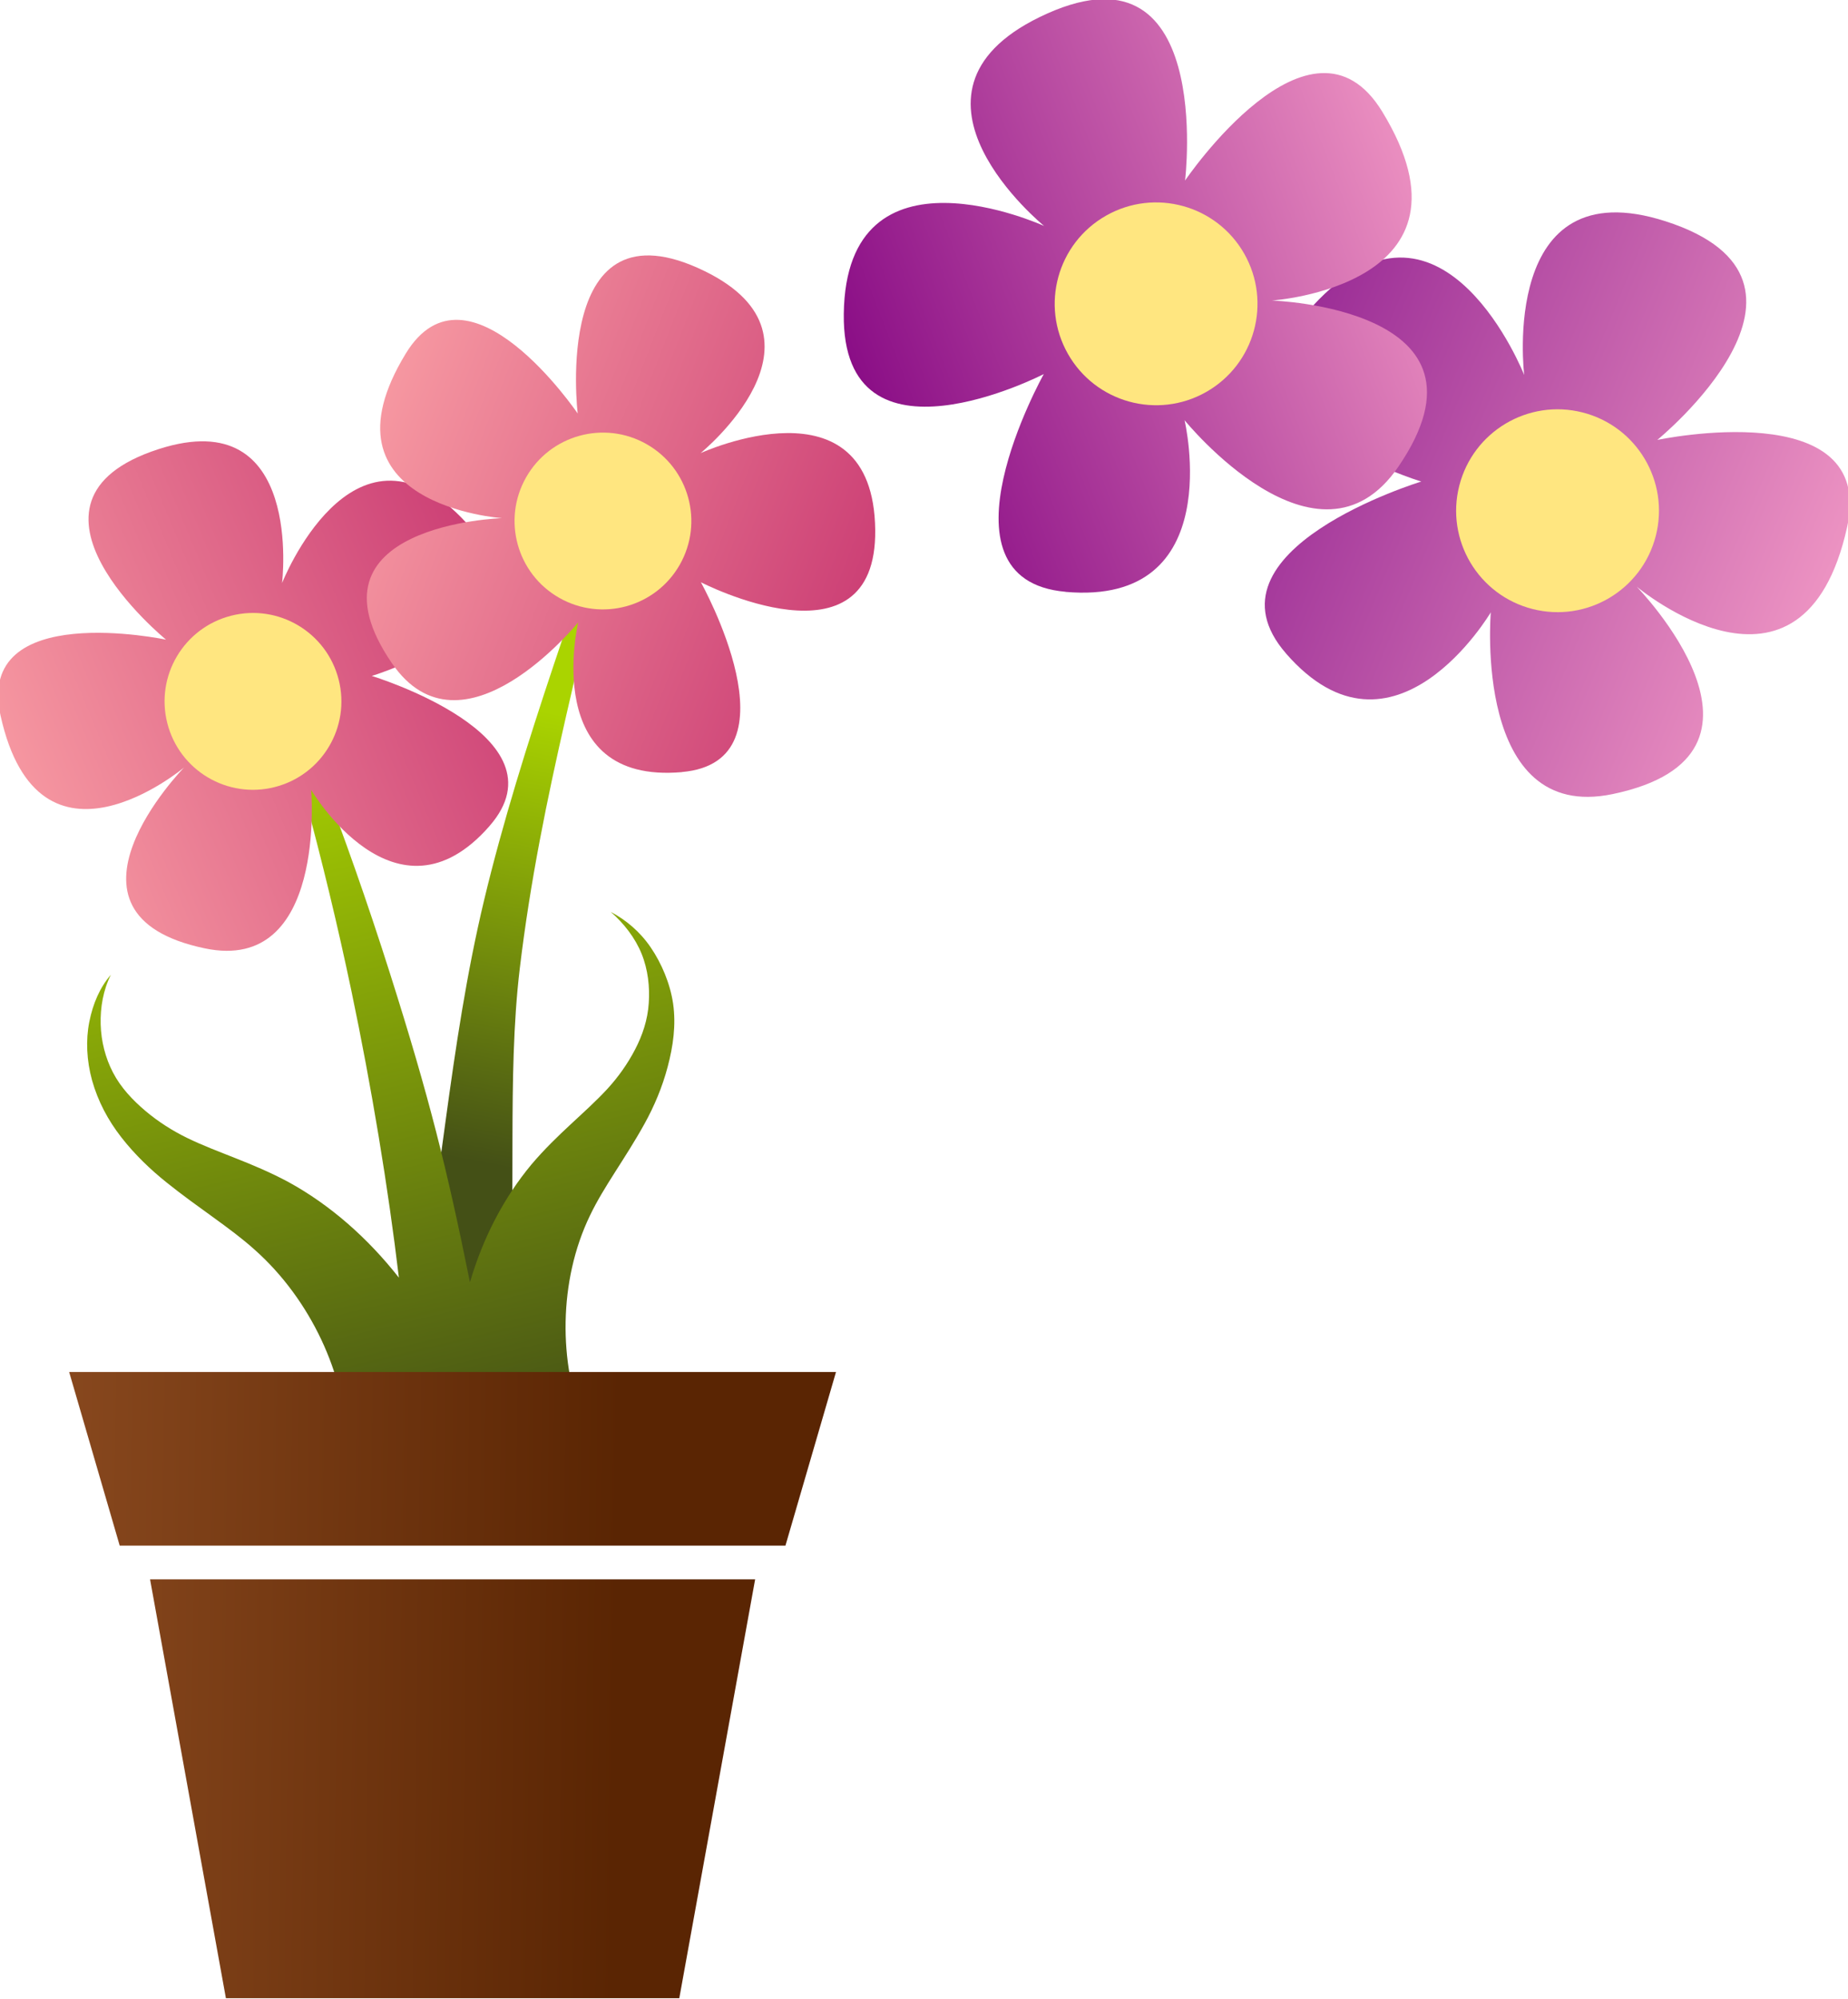 <svg xmlns="http://www.w3.org/2000/svg" viewBox="0 0 75.734 81.929" xmlns:xlink="http://www.w3.org/1999/xlink">
<defs>
<linearGradient gradientTransform="matrix(.984 .559 -.559 .984 899.4 -4.509)" id="linearGradient8080" xlink:href="#linearGradient7798" y1="350.89" y2="353.28" x1="-302.73" gradientUnits="userSpaceOnUse" x2="-318.91"/>
<linearGradient id="linearGradient7769">
<stop offset="0" stop-color="#5a2503"/>
<stop offset="1" stop-color="#945125"/>
</linearGradient>
<linearGradient id="linearGradient7798">
<stop offset="0" stop-color="#c83771"/>
<stop offset="1" stop-color="#faa"/>
</linearGradient>
<linearGradient gradientTransform="matrix(1.097 -.279 .279 1.097 628.75 -299.46)" id="linearGradient8078" xlink:href="#linearGradient7798" y1="350.89" y2="353.28" x1="-302.73" gradientUnits="userSpaceOnUse" x2="-318.91"/>
<linearGradient gradientTransform="matrix(1.465 0 0 1.465 846.04 -349.34)" id="linearGradient8082" xlink:href="#linearGradient7769" y1="378.64" y2="378.47" x1="-306.53" gradientUnits="userSpaceOnUse" x2="-319.62"/>
<linearGradient gradientTransform="matrix(1.464 -.03 .03 1.464 839.03 -358.61)" id="linearGradient8074" xlink:href="#linearGradient7807" y1="366.53" y2="358.25" x1="-311.94" gradientUnits="userSpaceOnUse" x2="-310.22"/>
<linearGradient gradientTransform="matrix(.984 .559 -.559 .984 899.4 -4.509)" id="linearGradient8090" y1="350.89" y2="353.28" x1="-302.73" gradientUnits="userSpaceOnUse" x2="-318.91">
<stop offset="0" stop-color="#800080"/>
<stop offset="1" stop-color="#fac"/>
</linearGradient>
<linearGradient id="linearGradient7807">
<stop offset="0" stop-color="#445016"/>
<stop offset="1" stop-color="#aad400"/>
</linearGradient>
<linearGradient gradientTransform="matrix(1.097 -.279 .279 1.097 628.75 -299.46)" id="linearGradient8088" y1="350.89" y2="353.28" x1="-302.73" gradientUnits="userSpaceOnUse" x2="-318.91">
<stop offset="0" stop-color="#932392"/>
<stop offset="1" stop-color="#fac"/>
</linearGradient>
<linearGradient gradientTransform="matrix(1.097 -.279 .279 1.097 628.52 -299.92)" id="linearGradient8076" xlink:href="#linearGradient7807" y1="372.91" y2="354.6" x1="-309.6" gradientUnits="userSpaceOnUse" x2="-309.36"/>
</defs>
<g fill-rule="evenodd" transform="matrix(1.509 0 0 1.509 -573.8 -235.046)">
<path fill="url(#linearGradient8074)" d="m391.39,192.46 2.665-1.395c.244-2.599-.043-6.016 .312-8.995 .568-4.755 1.821-8.848 2.899-14.07-1.116,3.425-2.872,8.048-3.864,12.195-.964,4.029-1.166,7.928-2.012,12.264z"/>
<path fill="url(#linearGradient8076)" d="m386.89,171.97c1.183,3.539 2.173,7.214 2.901,10.681 .554,2.639 1.005,5.375 1.294,7.807-.852-1.085-1.875-1.98-2.995-2.594-1.003-.539-1.922-.795-2.749-1.197-.413-.202-.788-.441-1.135-.733-.345-.291-.674-.636-.888-1.051-.203-.39-.319-.842-.332-1.302-.013-.461 .07-.936 .277-1.348-.295,.337-.488,.783-.586,1.28-.098,.497-.073,1.047 .075,1.586 .16,.57 .433,1.084 .796,1.549 .361,.464 .791,.875 1.223,1.221 .862,.694 1.735,1.233 2.4,1.833 1.529,1.359 2.459,3.413 2.492,5.203l2.992-.287c.023,.229 .06,.438 .097,.668l3.367-.821c-.696-1.675-.705-3.918 .156-5.695 .371-.781 .967-1.559 1.482-2.493 .259-.467 .483-.994 .628-1.546 .147-.554 .231-1.132 .147-1.716-.082-.551-.315-1.095-.607-1.524-.292-.429-.676-.75-1.085-.964 .358,.313 .662,.705 .837,1.137 .175,.432 .224,.906 .194,1.337-.029,.457-.171,.876-.372,1.262-.202,.387-.451,.74-.75,1.067-.601,.652-1.359,1.221-2.067,2.058-.744,.896-1.314,1.984-1.667,3.197-.622-3.081-1.103-5.018-2.171-8.386-1.222-3.851-2.582-7.335-3.954-10.231zm5.629,23.024 .137-.035c-.007,.101-.029,.199-.033,.3-.036-.086-.066-.181-.104-.265z"/>
</g>
<g transform="matrix(1.509 0 0 1.509 -573.8 -235.046)">
<path fill="url(#linearGradient8078)" d="m393.55,178.19c-2.547,2.92-4.847-.976-4.847-.976 0,0 .426,4.993-2.884,4.303-4.459-.929-.569-4.912-.569-4.912 0,0-3.94,3.311-4.984-1.413-.698-3.161 4.495-2.059 4.495-2.059 0,0-4.604-3.757-.196-5.176 3.949-1.271 3.347,3.639 3.347,3.639 0,0 1.892-4.8 4.862-1.786 2.732,2.773-2.426,4.308-2.426,4.308 0,0 5.337,1.624 3.201,4.072z"/>
<path fill="#ffe680" d="m-308.12,352.39c0,1.172-.95,2.121-2.121,2.121-1.172,0-2.121-.95-2.121-2.121 0-1.172 .95-2.121 2.121-2.121 1.172,0 2.121,.95 2.121,2.121z" transform="matrix(1.097 -.279 .279 1.097 629.14 -298.32)"/>
<path fill="url(#linearGradient8080)" d="m398.77,176.73c-3.86,.339-2.817-4.064-2.817-4.064 0,0-3.154,3.894-5.061,1.102-2.57-3.761 2.994-3.935 2.994-3.935 0,0-5.135-.345-2.612-4.473 1.688-2.762 4.667,1.632 4.667,1.632 0,0-.714-5.899 3.447-3.867 3.728,1.821-.11,4.943-.11,4.943 0,0 4.691-2.148 4.743,2.083 .047,3.892-4.735,1.423-4.735,1.423 0,0 2.721,4.87-.516,5.154z"/>
<path fill="#ffe680" d="m-308.12,352.39c0,1.172-.95,2.121-2.121,2.121-1.172,0-2.121-.95-2.121-2.121 0-1.172 .95-2.121 2.121-2.121 1.172,0 2.121,.95 2.121,2.121z" transform="matrix(.984 .559 -.559 .984 898.89 -3.416)"/>
<path fill="url(#linearGradient8082)" d="m382.13,193.02 1.373,4.715h18.08l1.373-4.715zm2.197,5.63 2.06,11.375h12.313l2.06-11.375z"/>
</g>
<g fill-rule="evenodd" transform="matrix(-1.731 0 0 1.731 733.94 -281.666)">
<path fill="url(#linearGradient8074)" d="m391.39,192.46 2.665-1.395c.244-2.599-.043-6.016 .312-8.995 .568-4.755 1.821-8.848 2.899-14.07-1.116,3.425-2.872,8.048-3.864,12.195-.964,4.029-1.166,7.928-2.012,12.264z"/>
<path fill="url(#linearGradient8076)" d="m386.89,171.97c1.183,3.539 2.173,7.214 2.901,10.681 .554,2.639 1.005,5.375 1.294,7.807-.852-1.085-1.875-1.98-2.995-2.594-1.003-.539-1.922-.795-2.749-1.197-.413-.202-.788-.441-1.135-.733-.345-.291-.674-.636-.888-1.051-.203-.39-.319-.842-.332-1.302-.013-.461 .07-.936 .277-1.348-.295,.337-.488,.783-.586,1.28-.098,.497-.073,1.047 .075,1.586 .16,.57 .433,1.084 .796,1.549 .361,.464 .791,.875 1.223,1.221 .862,.694 1.735,1.233 2.4,1.833 1.529,1.359 2.459,3.413 2.492,5.203l2.992-.287c.023,.229 .06,.438 .097,.668l3.367-.821c-.696-1.675-.705-3.918 .156-5.695 .371-.781 .967-1.559 1.482-2.493 .259-.467 .483-.994 .628-1.546 .147-.554 .231-1.132 .147-1.716-.082-.551-.315-1.095-.607-1.524-.292-.429-.676-.75-1.085-.964 .358,.313 .662,.705 .837,1.137 .175,.432 .224,.906 .194,1.337-.029,.457-.171,.876-.372,1.262-.202,.387-.451,.74-.75,1.067-.601,.652-1.359,1.221-2.067,2.058-.744,.896-1.314,1.984-1.667,3.197-.622-3.081-1.103-5.018-2.171-8.386-1.222-3.851-2.582-7.335-3.954-10.231zm5.629,23.024 .137-.035c-.007,.101-.029,.199-.033,.3-.036-.086-.066-.181-.104-.265z"/>
</g>
<g transform="matrix(-1.731 0 0 1.731 733.94 -281.666)">
<path fill="url(#linearGradient8088)" d="m393.55,178.19c-2.547,2.92-4.847-.976-4.847-.976 0,0 .426,4.993-2.884,4.303-4.459-.929-.569-4.912-.569-4.912 0,0-3.94,3.311-4.984-1.413-.698-3.161 4.495-2.059 4.495-2.059 0,0-4.604-3.757-.196-5.176 3.949-1.271 3.347,3.639 3.347,3.639 0,0 1.892-4.8 4.862-1.786 2.732,2.773-2.426,4.308-2.426,4.308 0,0 5.337,1.624 3.201,4.072z"/>
<path fill="#ffe680" d="m-308.12,352.39c0,1.172-.95,2.121-2.121,2.121-1.172,0-2.121-.95-2.121-2.121 0-1.172 .95-2.121 2.121-2.121 1.172,0 2.121,.95 2.121,2.121z" transform="matrix(1.097 -.279 .279 1.097 629.14 -298.32)"/>
<path fill="url(#linearGradient8090)" d="m398.77,176.73c-3.86,.339-2.817-4.064-2.817-4.064 0,0-3.154,3.894-5.061,1.102-2.57-3.761 2.994-3.935 2.994-3.935 0,0-5.135-.345-2.612-4.473 1.688-2.762 4.667,1.632 4.667,1.632 0,0-.714-5.899 3.447-3.867 3.728,1.821-.11,4.943-.11,4.943 0,0 4.691-2.148 4.743,2.083 .047,3.892-4.735,1.423-4.735,1.423 0,0 2.721,4.87-.516,5.154z"/>
<path fill="#ffe680" d="m-308.12,352.39c0,1.172-.95,2.121-2.121,2.121-1.172,0-2.121-.95-2.121-2.121 0-1.172 .95-2.121 2.121-2.121 1.172,0 2.121,.95 2.121,2.121z" transform="matrix(.984 .559 -.559 .984 898.89 -3.416)"/>
<path fill="url(#linearGradient8082)" d="m382.13,193.02 1.373,4.715h18.08l1.373-4.715zm2.197,5.63 2.06,11.375h12.313l2.06-11.375z"/>
</g>
</svg>
